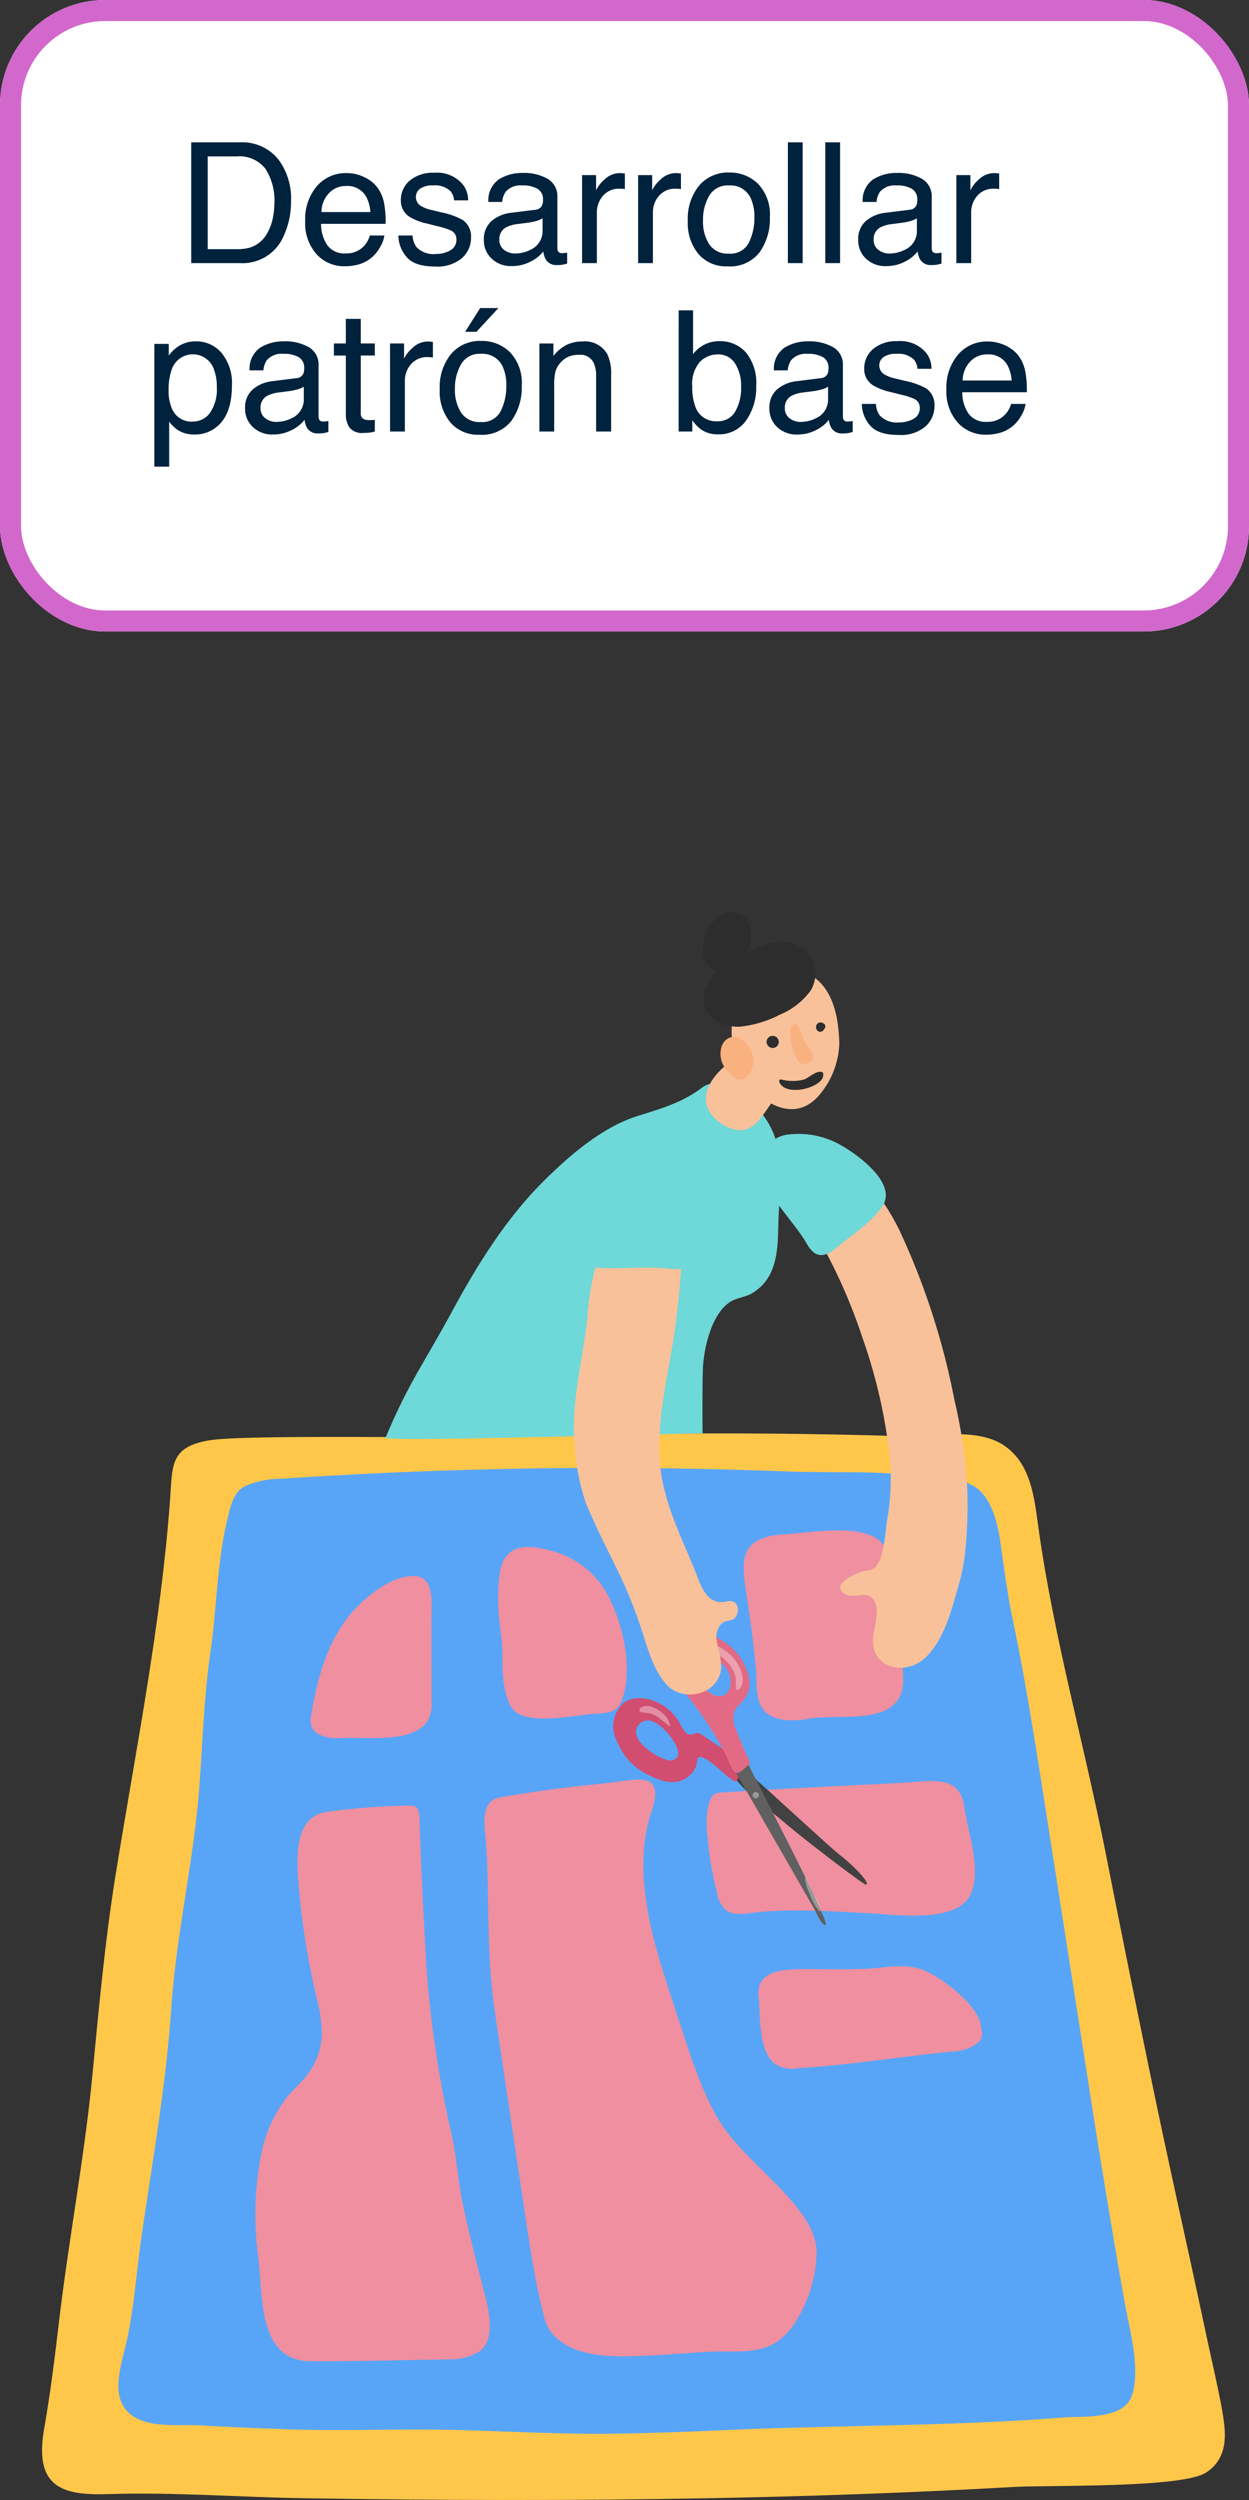 <svg xmlns="http://www.w3.org/2000/svg" width="178" height="356.283" viewBox="0 0 178 356.283">
  <rect x="0" y="0" width="178" height="356.283" fill="#333333" stroke="none"/>
  <g id="Grupo_36330" data-name="Grupo 36330" transform="translate(-627 -8980)">
    <g id="Grupo_33841" data-name="Grupo 33841" transform="translate(326.541 9085.709)">
      <g id="Grupo_33797" data-name="Grupo 33797" transform="translate(306.459 98.571)">
        <path id="Trazado_82585" data-name="Trazado 82585" d="M475,207.107c-.146-2.812-1.405-7.851-2.723-14.055-3.008-14.163-5.074-23.027-7.943-36.973q-3.214-15.624-6.3-31.271c-3.033-15.371-7.393-30.747-9.562-46.22-.6-4.24-.991-9.279-5-11.929-3.9-2.579-10.381-1.148-14.854-1.283q-9.067-.274-18.139-.354-17.688-.156-35.376.427c-9.66.318-39.6-.369-44.89.54-5.579.962-5.159,3.594-5.524,8.554-1.327,17.993-4.909,35.7-7.773,53.486-1.5,9.341-2.374,18.933-3.276,28.314-1.141,11.841-3.395,23.536-4.784,35.346-.6,5.1-1.226,10.171-2.093,15.088-1.455,8.257,2.353,9.6,9.027,9.379,9.352-.308,18.853.447,28.212.591,19.163.3,38.33.356,57.492-.005,14.473-.272,28.946-.779,43.4-1.606,5-.287,24,.2,27.457-2.057C474.567,211.639,475.124,209.473,475,207.107Z" transform="translate(-306.459 -64.99)" fill="#ffc74a"/>
      </g>
      <g id="Grupo_33798" data-name="Grupo 33798" transform="translate(317.334 103.495)">
        <path id="Trazado_82586" data-name="Trazado 82586" d="M451.382,160c.85,5.431,4.017,24.81,4.922,29.059.662,3.09,1.619,7.888.527,10.894-1.232,3.4-6.95,2.842-9.768,3.061-16.362,1.278-32.769,1.082-49.215,1.842q-7.244.334-14.489.46c-7.711.124-15.38-.35-23.084-.531-7.822-.184-15.645.177-23.463-.084-4.218-.142-8.434-.308-12.646-.568-3.459-.212-9.115.745-11.148-2.933-1.435-2.6.077-6.662.653-9.377,1.02-4.826,1.338-9.79,2.055-14.706,1.564-10.726,3.5-21.72,4.231-32.5.719-10.657,3.249-21.1,4.015-31.749.449-6.176.659-12.752,1.557-18.913.94-6.459.918-13.057,2.53-19.413.425-1.681.816-3.417,2.347-4.234a12.4,12.4,0,0,1,5.05-1.071q24.017-1.618,48.107-1.546,12.152.036,24.306.5c5.658.217,11.337-.095,16.981.473,3.052.307,6.6.007,9.37,1.56,2.6,1.458,3.488,5.289,3.882,8,.529,3.663.964,7.189,1.737,10.887,1.862,8.91,3.267,17.908,4.67,26.9Q447.946,138.01,451.382,160Z" transform="translate(-312.418 -67.688)" fill="#58a5f8"/>
      </g>
      <g id="Grupo_33799" data-name="Grupo 33799" transform="translate(406.44 112.399)">
        <path id="Trazado_82587" data-name="Trazado 82587" d="M361.553,75.883c-.606,1.61-.215,3.829.194,6.457.5,3.254.922,6.525,1.223,9.8.155,1.694-.057,3.663.639,5.256,1.073,2.453,4.5,2.447,6.731,2.031,4.63-.869,13.579,1.338,13.639-5.514.026-3.066-1.038-6.052-.978-9.111.062-3.115.135-7.875-2.029-10.4-2.577-3.011-10.332-1.469-14.02-1.274C364.917,73.244,362.36,73.726,361.553,75.883Z" transform="translate(-361.241 -72.567)" fill="#ef8f9f"/>
      </g>
      <g id="Grupo_33800" data-name="Grupo 33800" transform="translate(415.651 62.225)">
        <path id="Trazado_82588" data-name="Trazado 82588" d="M388.64,98.38a27.8,27.8,0,0,1-.894,4.559c-1.035,3.524-1.949,7.587-4.627,10.3-2.98,3.021-8.352,1.59-7.549-3.176.223-1.325.885-3.617.047-4.886-.989-1.493-2.71-.091-4.008-.814-2.509-1.4,1.814-3.234,2.895-3.382a2.335,2.335,0,0,0,1.225-.389c1.369-1.152,1.537-5.3,1.814-6.923a34.3,34.3,0,0,0,.423-8.213,75.363,75.363,0,0,0-3.977-17.718,77.24,77.24,0,0,0-7.684-16.491c-.369-.593,4.648-5.574,5.38-5.942,3.053-1.533,6.543,5.052,7.55,7.085a102.929,102.929,0,0,1,7.875,24.25,71.863,71.863,0,0,1,1.842,12.872A66.2,66.2,0,0,1,388.64,98.38Z" transform="translate(-366.287 -45.075)" fill="#f8c19a"/>
      </g>
      <g id="Grupo_33801" data-name="Grupo 33801" transform="translate(408.918 55.873)">
        <path id="Trazado_82589" data-name="Trazado 82589" d="M369.013,57.081c-1.969-3.263-5.114-6.023-6.216-9.759a4.331,4.331,0,0,1,3.729-5.629,12.171,12.171,0,0,1,7.618,1.619c2.374,1.356,7.9,5.419,5.751,8.609-1.61,2.389-4.594,4.238-6.766,6.087-.816.694-1.978,1.259-2.977.529a4.4,4.4,0,0,1-1.088-1.371C369.046,57.137,369.028,57.11,369.013,57.081Z" transform="translate(-362.598 -41.595)" fill="#6fd8d8"/>
      </g>
      <g id="Grupo_33802" data-name="Grupo 33802" transform="translate(355.403 48.711)">
        <path id="Trazado_82590" data-name="Trazado 82590" d="M378.456,87.53s-.046-6.955.047-9.206c.117-2.971,1.241-7.83,3.875-9.527.966-.622,2.179-.664,3.152-1.248,3.46-2.082,3.65-5.893,3.718-9.5.106-5.692,1.393-11.193-2.179-15.889-1.6-2.106-6.065-5.886-8.622-3.951-2.885,2.186-5.831,3.015-9.253,4.088-5.052,1.581-9.7,5.612-13.409,9.3-5.306,5.276-9.408,11.858-12.94,18.388-4.023,7.448-6.313,10.354-9.567,18.169C333.018,88.779,373.543,87.53,378.456,87.53Z" transform="translate(-333.276 -37.671)" fill="#6fd8d8"/>
      </g>
      <g id="Grupo_33803" data-name="Grupo 33803" transform="translate(336.864 151.615)">
        <path id="Trazado_82591" data-name="Trazado 82591" d="M354.852,171.974a8.125,8.125,0,0,1-4.074,1c-6.6.1-13.257.3-19.844.263-7.408-.04-6.773-9.149-7.386-14.6a44.951,44.951,0,0,1,.33-14.559,19.434,19.434,0,0,1,3.563-8.266c1.018-1.254,2.276-2.309,3.229-3.614a10.023,10.023,0,0,0,1.909-5.647,21.209,21.209,0,0,0-.683-4.889,107.952,107.952,0,0,1-2.747-17.829c-.141-3.4-.135-8.313,4.189-8.9a97.047,97.047,0,0,1,11.932-.88c1.349-.016,1.221,1.431,1.263,2.776.2,6.643.568,13.358.943,19.954a153.573,153.573,0,0,0,3.585,24.049c.745,3.387.92,6.76,1.626,10.074.825,3.884,1.816,7.846,2.818,11.66C356.161,165.061,357.694,170.187,354.852,171.974Z" transform="translate(-323.118 -94.054)" fill="#ef8f9f"/>
      </g>
      <g id="Grupo_33804" data-name="Grupo 33804" transform="translate(369.498 147.911)">
        <path id="Trazado_82592" data-name="Trazado 82592" d="M385.909,168.33a19.2,19.2,0,0,0,2.44-9.052c-.124-3.2-2.4-5.922-4.442-8.182-3.4-3.751-7.55-6.932-10.014-11.44-2.435-4.457-3.873-9.368-5.453-14.168-2.922-8.864-6.747-19.6-3.632-28.907,2.035-6.07-2.249-4.475-6.5-4.043-5.09.515-10.171,1.132-15.208,2.05-2.285.418-2.2,3.1-2.006,5.074.438,4.515.358,8.671.487,13.206.075,2.6.15,5.191.38,7.777s.613,5.15,1,7.716q1.9,12.724,3.8,25.449c.717,4.795,1.436,9.6,2.624,14.3a6.759,6.759,0,0,0,1.17,2.739c2.458,2.948,6.682,3.384,10.264,3.362,3.982-.026,7.974-.387,11.947-.635,3.3-.208,7.1.484,10-1.486A10.885,10.885,0,0,0,385.909,168.33Z" transform="translate(-340.999 -92.025)" fill="#ef8f9f"/>
      </g>
      <g id="Grupo_33805" data-name="Grupo 33805" transform="translate(401.164 148.114)">
        <path id="Trazado_82593" data-name="Trazado 82593" d="M395.031,109.533c-2.995,2.677-10.341,1.593-13.688,1.435-5.579-.266-11.193-.717-16.758-.018-1.2.151-2.551.319-3.506-.429a4.175,4.175,0,0,1-1.232-2.385,48.148,48.148,0,0,1-1.387-8.227,12.607,12.607,0,0,1,.17-4.411c.584-1.878,1.009-1.654,2.683-1.77,4.986-.345,9.987-.571,14.978-.838,3.491-.186,6.985-.33,10.472-.54,3.776-.228,7.66-1.064,8.288,3.4.507,3.59,2.559,9.111.885,12.6A3.777,3.777,0,0,1,395.031,109.533Z" transform="translate(-358.35 -92.136)" fill="#ef8f9f"/>
      </g>
      <g id="Grupo_33806" data-name="Grupo 33806" transform="translate(408.534 174.511)">
        <path id="Trazado_82594" data-name="Trazado 82594" d="M393.845,117.358a1.8,1.8,0,0,0,.3-1.865c0-3.24-6.169-7.822-8.936-8.58-2.513-.688-5.108-.044-7.629.058-3.064.124-6.183.009-9.259.044-2.789.035-6.3.363-5.9,3.906.308,2.723-.12,7.753,2.4,9.646a4.52,4.52,0,0,0,3.265.548c7.452-.442,14.761-1.672,22.184-2.385A5.822,5.822,0,0,0,393.845,117.358Z" transform="translate(-362.388 -106.599)" fill="#ef8f9f"/>
      </g>
      <g id="Grupo_33807" data-name="Grupo 33807" transform="translate(344.717 118.891)">
        <path id="Trazado_82595" data-name="Trazado 82595" d="M342.556,76.164a4.134,4.134,0,0,0-1.192.005c-2.725.367-5.357,2.418-7.253,4.3-4.128,4.108-5.771,10.244-6.647,15.747-.42,2.614,2.289,3.126,4.313,3.008,3.968-.235,12.911,1.261,12.894-4.734q-.011-5.943-.029-11.887C344.637,80.108,345.168,76.579,342.556,76.164Z" transform="translate(-327.421 -76.124)" fill="#ef8f9f"/>
      </g>
      <g id="Grupo_33808" data-name="Grupo 33808" transform="translate(371.442 114.755)">
        <path id="Trazado_82596" data-name="Trazado 82596" d="M358.146,81.622a12.742,12.742,0,0,0-8.383-7.187c-3.663-1.035-6.91-1.091-7.494,3.4a26.685,26.685,0,0,0-.131,5.316c.17,2.29.577,4.17.544,6.47-.033,2.23.113,4.908,1.175,6.915,1.633,3.094,9.178,1.221,11.989,1.1,2.833-.126,3.685-.511,4.285-3.438C360.957,90.165,359.858,85.3,358.146,81.622Z" transform="translate(-342.064 -73.858)" fill="#ef8f9f"/>
      </g>
      <g id="Grupo_33809" data-name="Grupo 33809" transform="translate(401.059 44.174)">
        <path id="Trazado_82597" data-name="Trazado 82597" d="M361.933,36.568c-1.831,1.183-3.964,3.49-3.6,5.9.318,2.088,3.055,4.059,5.167,3.889,2.071-.166,3.25-2.842,4.442-4.221,1.376-1.6,2.593-4.252.7-5.959a4.239,4.239,0,0,0-3.59-.907A9.008,9.008,0,0,0,361.933,36.568Z" transform="translate(-358.292 -35.185)" fill="#f8c19a"/>
      </g>
      <g id="Grupo_33810" data-name="Grupo 33810" transform="translate(404.729 32.436)">
        <path id="Trazado_82598" data-name="Trazado 82598" d="M372.35,30.12a6.125,6.125,0,0,0-2.458-1.183,7.823,7.823,0,0,0-7.623,2.632c-2.613,3.19-2.4,8.071-.661,11.66,1.907,3.942,7.136,7.769,10.945,3.716a12,12,0,0,0,3.09-7.538,19.573,19.573,0,0,0-.119-2.042C375.278,34.766,374.475,31.821,372.35,30.12Z" transform="translate(-360.303 -28.753)" fill="#f8c19a"/>
      </g>
      <g id="Grupo_33811" data-name="Grupo 33811" transform="translate(400.581 24.291)">
        <path id="Trazado_82599" data-name="Trazado 82599" d="M362.468,32.69a4.257,4.257,0,0,0,1.821-2.259c.739-1.641,1.183-4.139-.394-5.515a3.051,3.051,0,0,0-4.223.564,6.328,6.328,0,0,0-1.59,4.8A3.2,3.2,0,0,0,362.468,32.69Z" transform="translate(-358.03 -24.291)" fill="#2d2d2d"/>
      </g>
      <g id="Grupo_33813" data-name="Grupo 33813" transform="translate(400.742 28.495)">
        <g id="Grupo_33812" data-name="Grupo 33812">
          <path id="Trazado_82600" data-name="Trazado 82600" d="M369.823,28.84c-1.838-2.117-5.364-.734-7.388.31-2.152,1.111-4.229,3-4.315,5.567-.093,2.792,2.787,4.1,5.152,3.99a15.929,15.929,0,0,0,5.678-1.7,10.334,10.334,0,0,0,4.413-3.44,4.58,4.58,0,0,0-1.7-6.39c-3.86-2.124-10.226,1.889-10.487,6.063a2.973,2.973,0,0,0,2.949,2.951,6.113,6.113,0,0,0,3.128-.995,3.443,3.443,0,0,0,1-.706c-.639.5.215-.133.292-.186a14.915,14.915,0,0,1,1.309-.816c-.42.155-.453.17-.095.044.626-.142.3-.164-.964-.068-1.734-.237-2.008-2.6-1.117-3.714a4.079,4.079,0,0,1-.356.356c-.637.606.579-.385-.21.144a13.181,13.181,0,0,1-1.329.754c-.345.179-.7.338-1.057.5.794-.352-.274.1-.458.168a13.929,13.929,0,0,1-1.524.434c-.443.089-.484.1-.128.027h-.276q1.752.044,2.185,2.407-.52,1.536-.1.708-.266.257.188-.23a19.681,19.681,0,0,1,1.643-1.692c1.086-.971,2.612-1.464,3.559-2.57a1.4,1.4,0,0,0,0-1.918Z" transform="translate(-358.119 -26.594)" fill="#2d2d2d"/>
        </g>
      </g>
      <g id="Grupo_33815" data-name="Grupo 33815" transform="translate(416.754 40)">
        <g id="Grupo_33814" data-name="Grupo 33814">
          <path id="Trazado_82601" data-name="Trazado 82601" d="M367.876,33.009l-.033-.026a.619.619,0,0,0-.85.223.7.7,0,0,0,.1.861.569.569,0,0,0,.683.088.761.761,0,0,0,.254-.263c-.091.109-.077.091.042-.057a1.049,1.049,0,0,0,.089-.254l-.456.347.051,0a.475.475,0,0,0,.451-.345.468.468,0,0,0-.327-.573Z" transform="translate(-366.892 -32.898)" fill="#2d2d2d"/>
        </g>
      </g>
      <g id="Grupo_33817" data-name="Grupo 33817" transform="translate(409.709 41.911)">
        <g id="Grupo_33816" data-name="Grupo 33816">
          <path id="Trazado_82602" data-name="Trazado 82602" d="M363.9,35.677a.866.866,0,1,0-.865-.867.873.873,0,0,0,.865.867Z" transform="translate(-363.032 -33.945)" fill="#2d2d2d"/>
        </g>
      </g>
      <g id="Grupo_33819" data-name="Grupo 33819" transform="translate(411.497 47.029)">
        <g id="Grupo_33818" data-name="Grupo 33818">
          <path id="Trazado_82603" data-name="Trazado 82603" d="M364.038,38.231c.544,1.181,2.128,1.2,3.223,1.033.991-.155,3.192-.913,3.035-2.207a.312.312,0,0,0-.3-.3c-.863-.078-1.674.818-2.466,1.106a6.414,6.414,0,0,1-3.267-.022c-.217-.026-.3.237-.224.392Z" transform="translate(-364.012 -36.749)" fill="#2d2d2d"/>
        </g>
      </g>
      <g id="Grupo_33821" data-name="Grupo 33821" transform="translate(413.086 40.229)">
        <g id="Grupo_33820" data-name="Grupo 33820">
          <path id="Trazado_82604" data-name="Trazado 82604" d="M364.9,33.617a8,8,0,0,0,1.046,4.565c.739,1.3,2.794.1,2-1.168a11.679,11.679,0,0,1-1.865-3.557c-.135-.7-1.142-.485-1.179.161Z" transform="translate(-364.882 -33.024)" fill="#f9b180"/>
        </g>
      </g>
      <g id="Grupo_33823" data-name="Grupo 33823" transform="translate(403.145 42.059)">
        <g id="Grupo_33822" data-name="Grupo 33822">
          <path id="Trazado_82605" data-name="Trazado 82605" d="M361.762,34.895c-.151-.137,0,.106-.024.013a.646.646,0,0,0-.155-.261c.17.2-.15-.146-.172-.159a.729.729,0,0,0-.365-.088,1.074,1.074,0,0,0-.832.389,3.009,3.009,0,0,0-.336,2.369c.248,1.493,1.648,4.028,3.4,2.438a3.127,3.127,0,0,0,.642-3.3c-.442-1.135-1.6-2.59-3-2.21-1.55.423-1.754,2.431-1.225,3.694.595,1.427,2.444,2.94,3.78,1.393a.932.932,0,0,0-.653-1.573c-.571,0-.852-.268-1.035-.892a1.048,1.048,0,0,1,.011-.551c-.1.2-.431.208-.611.179.084.013.068.027.044.007a1.607,1.607,0,0,1,.626,1.272c.011-.221-.062.166-.066.179-.024.073-.046.144-.073.215.047-.11.047-.111-.006,0-.133.274.051-.02-.04.073a.583.583,0,0,1,.451-.173c-.13.013.257.069.3.091-.246-.108.111.117-.027-.005a2.058,2.058,0,0,1-.193-.2c.179.212-.036-.071-.066-.119a3.955,3.955,0,0,1-.487-1.1,2.59,2.59,0,0,1-.2-1.029c0-.148-.031.133.015-.078.018-.082-.073.1-.141.148a1.267,1.267,0,0,0,.309-.265c-.015.033-.029.141-.2.117.3.04.608-.31.329-.568Z" transform="translate(-359.435 -34.026)" fill="#f9b180"/>
        </g>
      </g>
      <g id="Grupo_33838" data-name="Grupo 33838" transform="translate(387.848 126.831)">
        <g id="Grupo_33824" data-name="Grupo 33824" transform="translate(17.225 19.136)">
          <path id="Trazado_82606" data-name="Trazado 82606" d="M360.883,93.061c-.387-.462-.741-2.15.261-2.1.537.027,1.506,1.122,1.918,1.466.613.509,1.214,1.035,1.805,1.57,2.363,2.128,9.437,8.665,10.72,9.662,2.181,1.7,4.4,4.094,3.7,4.212-.31.053-8.875-6.494-11.441-8.711C365.513,97.138,362.9,95.445,360.883,93.061Z" transform="translate(-360.492 -90.959)" fill="#424242"/>
        </g>
        <g id="Grupo_33826" data-name="Grupo 33826" transform="translate(0 9.469)">
          <g id="Grupo_33825" data-name="Grupo 33825">
            <path id="Trazado_82607" data-name="Trazado 82607" d="M362.249,96.391c1.062-1.137.517-2.3,1.177-2.342.779-.047,2.362,1.442,2.9,1.883.863.7,2.108,1.936,2.34,1.5.485-.905,1.462-2.035.416-2.84-.8-.613-3.07-2.157-5.619-3.86-.522-.35-1.148.321-1.712.084-.63-.266-1.069-1.413-1.418-1.951a7.042,7.042,0,0,0-3.877-2.946c-1.608-.464-3.557-.411-4.543,1.133a4.459,4.459,0,0,0-.237,4.915,8.6,8.6,0,0,0,4.108,4.49C357.721,97.469,360.245,98.528,362.249,96.391Zm-7.134-4.207c-.785-.889-1.146-1.909-.363-2.823a1.761,1.761,0,0,1,1.887-.391,4.768,4.768,0,0,1,1.674,1.148c.725.675,2.681,3.052,1.737,4.1a1.42,1.42,0,0,1-1.414.224A8.477,8.477,0,0,1,355.115,92.184Z" transform="translate(-351.054 -85.663)" fill="#d14e70"/>
          </g>
        </g>
        <g id="Grupo_33827" data-name="Grupo 33827" transform="translate(17.309 18.328)">
          <path id="Trazado_82608" data-name="Trazado 82608" d="M361.9,90.523c.3.042.537.332.741.834.3.73.715,1.429,1.071,2.132q1.084,2.155,2.172,4.309c1.405,2.787,2.851,5.557,4.22,8.363.679,1.4,1.4,2.772,2.037,4.189q.5,1.09.933,2.2a3.92,3.92,0,0,1,.478,1.442c-.646.12-1.4-1.838-1.685-2.323q-.914-1.593-1.832-3.192-1.8-3.129-3.6-6.26l-.936-1.63q-2.379-4.137-4.756-8.273a.834.834,0,0,1,.175-1.248C361.3,90.654,361.628,90.482,361.9,90.523Z" transform="translate(-360.538 -90.517)" fill="#606060"/>
        </g>
        <g id="Grupo_33829" data-name="Grupo 33829" transform="translate(5.983)">
          <g id="Grupo_33828" data-name="Grupo 33828">
            <path id="Trazado_82609" data-name="Trazado 82609" d="M360.154,86.334a2.283,2.283,0,0,1-.055-.881,1.745,1.745,0,0,1,1.883-1.409,3.2,3.2,0,0,1,1.3.593,3.365,3.365,0,0,1,1.668,3.911,1.606,1.606,0,0,1-.719.942C362.477,90.384,360.488,87.746,360.154,86.334Zm7.286,13.3a.75.75,0,0,0,.372-.476.74.74,0,0,0-.1-.383q-1.018-2.127-1.845-4.336a3.644,3.644,0,0,1-.287-2.495c.277-.756,1-1.243,1.486-1.887a3.761,3.761,0,0,0,.635-3.026,8.178,8.178,0,0,0-4.065-5.422,5.244,5.244,0,0,0-2.843-1.13,2.726,2.726,0,0,0-2.436,1.091,5.335,5.335,0,0,1-.58.741.769.769,0,0,1-.863.162,2.965,2.965,0,0,0-.891-.458c-.25-.029-.482.124-.85.606-.5.663-1.164,1.566-.653,2.413a9.972,9.972,0,0,0,1.829,1.752,26.247,26.247,0,0,1,1.995,2.134,52.369,52.369,0,0,1,6.192,9.363c.263.5.73,2.081,1.237,2.278C366.383,100.792,367.018,99.936,367.44,99.631Z" transform="translate(-354.332 -80.475)" fill="#e26a84"/>
          </g>
        </g>
        <g id="Grupo_33831" data-name="Grupo 33831" transform="translate(11.166 1.698)" opacity="0.36">
          <g id="Grupo_33830" data-name="Grupo 33830">
            <path id="Trazado_82610" data-name="Trazado 82610" d="M363.75,88c1.055-.535.723-2.154.363-3.015a6.365,6.365,0,0,0-2.267-2.657,4.415,4.415,0,0,0-2.993-.9c-.865.113-2.1,1.091-1.539,2.075a.19.19,0,0,0,.252.088,4.916,4.916,0,0,0,.765-.8,1.085,1.085,0,0,1,.783-.347,3.68,3.68,0,0,1,2.208.779,5.442,5.442,0,0,1,1.812,2.073,3.662,3.662,0,0,1,.343,1.257,9.59,9.59,0,0,0,.051,1.334.156.156,0,0,0,.221.109Z" transform="translate(-357.172 -81.405)" fill="#fff"/>
          </g>
        </g>
        <g id="Grupo_33833" data-name="Grupo 33833" transform="translate(3.727 10.583)" opacity="0.36">
          <g id="Grupo_33832" data-name="Grupo 33832">
            <path id="Trazado_82611" data-name="Trazado 82611" d="M357.476,89.014a4.457,4.457,0,0,0-.5-1.13,4.14,4.14,0,0,0-1.155-1.017c-.741-.491-1.98-.964-2.672-.166a.3.3,0,0,0,.146.449,8.185,8.185,0,0,0,1.051.131,3.032,3.032,0,0,1,1.071.391,6.241,6.241,0,0,1,.965.7,7.966,7.966,0,0,1,.925.748c.08.091.2-.007.166-.109Z" transform="translate(-353.096 -86.274)" fill="#fff"/>
          </g>
        </g>
        <g id="Grupo_33835" data-name="Grupo 33835" transform="translate(19.861 22.854)" opacity="0.36">
          <g id="Grupo_33834" data-name="Grupo 33834">
            <path id="Trazado_82612" data-name="Trazado 82612" d="M361.963,93.293a.457.457,0,0,0,.863.3.457.457,0,0,0-.863-.3Z" transform="translate(-361.936 -92.997)" fill="#fff"/>
          </g>
        </g>
        <g id="Grupo_33837" data-name="Grupo 33837" transform="translate(27.327 35.037)" opacity="0.36">
          <g id="Grupo_33836" data-name="Grupo 33836">
            <path id="Trazado_82613" data-name="Trazado 82613" d="M366.027,99.715a6.449,6.449,0,0,0,.7,2.322,7.028,7.028,0,0,0,1.325,2.395.114.114,0,0,0,.2-.093,6.366,6.366,0,0,0-.936-2.245c-.434-.783-.721-1.633-1.192-2.4-.022-.036-.093-.035-.091.018Z" transform="translate(-366.027 -99.672)" fill="#fff"/>
          </g>
        </g>
      </g>
      <g id="Grupo_33839" data-name="Grupo 33839" transform="translate(382.236 71.208)">
        <path id="Trazado_82614" data-name="Trazado 82614" d="M368.349,106.9c.19,1.615.993,3.234.438,4.857-1.051,3.083-5.448,3.747-7.547,1.435-1.688-1.862-2.453-4.254-3.2-6.6a68.826,68.826,0,0,0-3.015-8c-1.778-3.842-3.82-7.561-5.4-11.5a31.363,31.363,0,0,1-1.511-8.019c-.639-5.882,1.19-12.352,1.8-18.2a35.814,35.814,0,0,1,1.971-9.788c-.219-.124-.487.361-.4.126.991-1.2,2.776-1.289,4.329-1.186a39.594,39.594,0,0,1,6.607,1,1.355,1.355,0,0,1,.88.473,1.372,1.372,0,0,1,.115.854c-.345,4.221-.69,8.45-1.411,12.624-.942,5.466-2.175,11-1.75,16.583.443,5.806,3.349,11.071,5.408,16.439.761,1.98,1.774,3.866,4.134,3.313,1.239-.288,1.781.69,1.478,1.7-.427,1.436-1.5.684-2.31,1.531A2.707,2.707,0,0,0,368.349,106.9Z" transform="translate(-347.979 -49.998)" fill="#f8c19a"/>
      </g>
      <g id="Grupo_33840" data-name="Grupo 33840" transform="translate(384.06 58.768)">
        <path id="Trazado_82615" data-name="Trazado 82615" d="M362.243,43.728c3.575,2.2,2.613,10.469,2.071,13.995-.339,2.208-2.608,1.9-4.192,1.748-2.789-.259-5.676.029-8.481-.042-1.65-.042-3.033-.327-2.573-2.36a29.873,29.873,0,0,1,4.61-10.062,9.007,9.007,0,0,1,5.152-3.67A4.473,4.473,0,0,1,362.243,43.728Z" transform="translate(-348.978 -43.181)" fill="#6fd8d8"/>
      </g>
    </g>
    <g id="Grupo_36327" data-name="Grupo 36327">
      <g id="Rectángulo_31607" data-name="Rectángulo 31607" transform="translate(627 8980)" fill="#fff" stroke="#d268cc" stroke-width="3">
        <rect width="178" height="90" rx="15" stroke="none"/>
        <rect x="1.5" y="1.5" width="175" height="87" rx="13.5" fill="none"/>
      </g>
      <path id="Trazado_85180" data-name="Trazado 85180" d="M43.756,16.008a6.445,6.445,0,0,0,1.945-.246A4.279,4.279,0,0,0,47.928,14a7.2,7.2,0,0,0,1-2.672,10.191,10.191,0,0,0,.176-1.8,8.4,8.4,0,0,0-1.271-4.969,4.7,4.7,0,0,0-4.1-1.77H39.6V16.008ZM37.252.785h6.973A6.572,6.572,0,0,1,49.732,3.3a9.289,9.289,0,0,1,1.746,5.824,11.6,11.6,0,0,1-1.031,4.957A6.363,6.363,0,0,1,44.2,18H37.252ZM59.424,5.168a5.725,5.725,0,0,1,2.59.627,4.776,4.776,0,0,1,1.91,1.623,5.6,5.6,0,0,1,.844,2.215,14.491,14.491,0,0,1,.188,2.766h-9.2a5.368,5.368,0,0,0,.9,3.064,3.021,3.021,0,0,0,2.613,1.154,3.378,3.378,0,0,0,2.637-1.09,3.674,3.674,0,0,0,.8-1.465h2.074a4.369,4.369,0,0,1-.545,1.541A5.481,5.481,0,0,1,63.2,16.992a4.916,4.916,0,0,1-2.379,1.266,7.227,7.227,0,0,1-1.723.188,5.286,5.286,0,0,1-3.973-1.705,6.634,6.634,0,0,1-1.629-4.775,7.214,7.214,0,0,1,1.641-4.91A5.412,5.412,0,0,1,59.424,5.168Zm3.363,5.555a5.465,5.465,0,0,0-.6-2.191,3.063,3.063,0,0,0-2.895-1.523,3.209,3.209,0,0,0-2.437,1.049,3.962,3.962,0,0,0-1.043,2.666Zm6.012,3.34a3.068,3.068,0,0,0,.527,1.617,3.314,3.314,0,0,0,2.766,1.02,4.079,4.079,0,0,0,2.063-.51,1.693,1.693,0,0,0,.891-1.576,1.348,1.348,0,0,0-.715-1.23,8.5,8.5,0,0,0-1.8-.6l-1.676-.422a8.175,8.175,0,0,1-2.367-.891,2.662,2.662,0,0,1-1.359-2.367,3.617,3.617,0,0,1,1.283-2.883,5.119,5.119,0,0,1,3.451-1.1,4.791,4.791,0,0,1,4.09,1.664,3.611,3.611,0,0,1,.762,2.273H74.717a2.44,2.44,0,0,0-.5-1.3,3.214,3.214,0,0,0-2.52-.832,3.012,3.012,0,0,0-1.811.457,1.432,1.432,0,0,0-.615,1.207A1.486,1.486,0,0,0,70.076,9.9a4.859,4.859,0,0,0,1.383.516l1.395.34A10.782,10.782,0,0,1,75.9,11.824a2.824,2.824,0,0,1,1.23,2.543,3.875,3.875,0,0,1-1.271,2.895,5.413,5.413,0,0,1-3.873,1.219q-2.8,0-3.967-1.271a4.809,4.809,0,0,1-1.248-3.146Zm12.363.6A1.737,1.737,0,0,0,81.83,16.1a2.477,2.477,0,0,0,1.582.527,4.81,4.81,0,0,0,2.156-.516,2.9,2.9,0,0,0,1.758-2.8v-1.7a3.609,3.609,0,0,1-1,.41,8.488,8.488,0,0,1-1.2.234l-1.277.164a4.885,4.885,0,0,0-1.723.48A1.872,1.872,0,0,0,81.162,14.66Zm5.109-4.266a1.146,1.146,0,0,0,.973-.609,1.854,1.854,0,0,0,.141-.809,1.713,1.713,0,0,0-.768-1.564,4.118,4.118,0,0,0-2.2-.486,2.792,2.792,0,0,0-2.344.891,2.93,2.93,0,0,0-.5,1.465H79.6a3.624,3.624,0,0,1,1.506-3.229,6.183,6.183,0,0,1,3.357-.908,6.831,6.831,0,0,1,3.6.844,2.862,2.862,0,0,1,1.371,2.625v7.23a.926.926,0,0,0,.135.527.65.65,0,0,0,.568.2q.141,0,.316-.018t.375-.053v1.559a5.875,5.875,0,0,1-.75.176,5.481,5.481,0,0,1-.7.035,1.735,1.735,0,0,1-1.582-.773,2.985,2.985,0,0,1-.363-1.16A5.367,5.367,0,0,1,85.58,17.8a5.727,5.727,0,0,1-2.66.621,3.956,3.956,0,0,1-2.854-1.061,3.523,3.523,0,0,1-1.107-2.654A3.419,3.419,0,0,1,80.049,12a5.185,5.185,0,0,1,2.859-1.184Zm6.68-4.945h2V7.617a4.79,4.79,0,0,1,1.207-1.541,3.13,3.13,0,0,1,2.215-.908q.059,0,.2.012t.48.047V7.453a3.151,3.151,0,0,0-.346-.047q-.158-.012-.346-.012A3.01,3.01,0,0,0,95.916,8.42a3.579,3.579,0,0,0-.855,2.361V18H92.951Zm7.992,0h2V7.617a4.79,4.79,0,0,1,1.207-1.541,3.13,3.13,0,0,1,2.215-.908q.059,0,.2.012t.48.047V7.453a3.151,3.151,0,0,0-.346-.047q-.158-.012-.346-.012a3.01,3.01,0,0,0-2.449,1.025,3.579,3.579,0,0,0-.855,2.361V18h-2.109Zm12.914,11.191a2.909,2.909,0,0,0,2.877-1.588,7.911,7.911,0,0,0,.779-3.533,6.291,6.291,0,0,0-.562-2.859,3.164,3.164,0,0,0-3.07-1.734A3.028,3.028,0,0,0,111.068,8.4a6.844,6.844,0,0,0-.879,3.563,5.953,5.953,0,0,0,.879,3.34A3.1,3.1,0,0,0,113.857,16.641Zm.082-11.555a5.683,5.683,0,0,1,4.1,1.617,6.315,6.315,0,0,1,1.676,4.758,8.163,8.163,0,0,1-1.477,5.016,5.341,5.341,0,0,1-4.582,1.98,5.173,5.173,0,0,1-4.113-1.752A6.92,6.92,0,0,1,108.021,12a7.487,7.487,0,0,1,1.605-5.039A5.388,5.388,0,0,1,113.939,5.086Zm8.344-4.3h2.109V18h-2.109Zm5.332,0h2.109V18h-2.109Zm6.891,13.875a1.737,1.737,0,0,0,.668,1.441,2.477,2.477,0,0,0,1.582.527,4.81,4.81,0,0,0,2.156-.516,2.9,2.9,0,0,0,1.758-2.8v-1.7a3.609,3.609,0,0,1-1,.41,8.488,8.488,0,0,1-1.2.234l-1.277.164a4.885,4.885,0,0,0-1.723.48A1.872,1.872,0,0,0,134.506,14.66Zm5.109-4.266a1.146,1.146,0,0,0,.973-.609,1.854,1.854,0,0,0,.141-.809,1.713,1.713,0,0,0-.768-1.564,4.118,4.118,0,0,0-2.2-.486,2.792,2.792,0,0,0-2.344.891,2.93,2.93,0,0,0-.5,1.465h-1.969a3.624,3.624,0,0,1,1.506-3.229,6.183,6.183,0,0,1,3.357-.908,6.831,6.831,0,0,1,3.6.844,2.862,2.862,0,0,1,1.371,2.625v7.23a.926.926,0,0,0,.135.527.65.65,0,0,0,.568.2q.141,0,.316-.018t.375-.053v1.559a5.875,5.875,0,0,1-.75.176,5.481,5.481,0,0,1-.7.035,1.735,1.735,0,0,1-1.582-.773,2.985,2.985,0,0,1-.363-1.16,5.367,5.367,0,0,1-1.852,1.465,5.727,5.727,0,0,1-2.66.621,3.956,3.956,0,0,1-2.854-1.061,3.523,3.523,0,0,1-1.107-2.654A3.419,3.419,0,0,1,133.393,12a5.185,5.185,0,0,1,2.859-1.184Zm6.68-4.945h2V7.617a4.79,4.79,0,0,1,1.207-1.541,3.13,3.13,0,0,1,2.215-.908q.059,0,.2.012t.48.047V7.453a3.151,3.151,0,0,0-.346-.047q-.158-.012-.346-.012A3.01,3.01,0,0,0,149.26,8.42a3.579,3.579,0,0,0-.855,2.361V18h-2.109ZM37.463,40.582a3.009,3.009,0,0,0,2.455-1.236,5.883,5.883,0,0,0,.979-3.7,6.9,6.9,0,0,0-.434-2.578,3.177,3.177,0,0,0-6,.117,8.685,8.685,0,0,0-.434,2.977,6.31,6.31,0,0,0,.434,2.473A2.991,2.991,0,0,0,37.463,40.582ZM32,29.508h2.051v1.664a5.12,5.12,0,0,1,1.383-1.324,4.451,4.451,0,0,1,2.508-.7,4.716,4.716,0,0,1,3.621,1.635,6.7,6.7,0,0,1,1.488,4.67q0,4.1-2.145,5.859a4.845,4.845,0,0,1-3.164,1.113,4.3,4.3,0,0,1-2.379-.621,5.481,5.481,0,0,1-1.254-1.207V47H32ZM47.131,38.66A1.737,1.737,0,0,0,47.8,40.1a2.477,2.477,0,0,0,1.582.527,4.81,4.81,0,0,0,2.156-.516,2.9,2.9,0,0,0,1.758-2.8v-1.7a3.609,3.609,0,0,1-1,.41,8.488,8.488,0,0,1-1.2.234l-1.277.164a4.885,4.885,0,0,0-1.723.48A1.872,1.872,0,0,0,47.131,38.66Zm5.109-4.266a1.146,1.146,0,0,0,.973-.609,1.854,1.854,0,0,0,.141-.809,1.713,1.713,0,0,0-.768-1.564,4.118,4.118,0,0,0-2.2-.486,2.792,2.792,0,0,0-2.344.891,2.93,2.93,0,0,0-.5,1.465H45.572a3.624,3.624,0,0,1,1.506-3.229,6.183,6.183,0,0,1,3.357-.908,6.831,6.831,0,0,1,3.6.844A2.862,2.862,0,0,1,55.4,32.613v7.23a.926.926,0,0,0,.135.527.65.65,0,0,0,.568.2q.141,0,.316-.018T56.8,40.5v1.559a5.875,5.875,0,0,1-.75.176,5.481,5.481,0,0,1-.7.035,1.735,1.735,0,0,1-1.582-.773,2.985,2.985,0,0,1-.363-1.16A5.367,5.367,0,0,1,51.549,41.8a5.727,5.727,0,0,1-2.66.621,3.956,3.956,0,0,1-2.854-1.061,3.523,3.523,0,0,1-1.107-2.654A3.419,3.419,0,0,1,46.018,36a5.185,5.185,0,0,1,2.859-1.184Zm7.043-8.449h2.133v3.5h2v1.723h-2v8.191a.886.886,0,0,0,.445.879,1.893,1.893,0,0,0,.82.129q.152,0,.328-.006t.41-.029V42a4.709,4.709,0,0,1-.756.152,7.186,7.186,0,0,1-.85.047,2.29,2.29,0,0,1-2-.756,3.359,3.359,0,0,1-.527-1.963V31.172h-1.7V29.449h1.7Zm6.3,3.5h2v2.168A4.79,4.79,0,0,1,68.8,30.076a3.13,3.13,0,0,1,2.215-.908q.059,0,.2.012t.48.047v2.227a3.151,3.151,0,0,0-.346-.047q-.158-.012-.346-.012a3.01,3.01,0,0,0-2.449,1.025,3.579,3.579,0,0,0-.855,2.361V42H65.588ZM78.5,40.641a2.909,2.909,0,0,0,2.877-1.588,7.911,7.911,0,0,0,.779-3.533A6.291,6.291,0,0,0,81.6,32.66a3.164,3.164,0,0,0-3.07-1.734A3.028,3.028,0,0,0,75.713,32.4a6.844,6.844,0,0,0-.879,3.563,5.953,5.953,0,0,0,.879,3.34A3.1,3.1,0,0,0,78.5,40.641Zm.082-11.555a5.683,5.683,0,0,1,4.1,1.617,6.315,6.315,0,0,1,1.676,4.758,8.163,8.163,0,0,1-1.477,5.016,5.341,5.341,0,0,1-4.582,1.98,5.173,5.173,0,0,1-4.113-1.752A6.92,6.92,0,0,1,72.666,36a7.487,7.487,0,0,1,1.605-5.039A5.388,5.388,0,0,1,78.584,29.086ZM81.033,24.4,77.9,27.785H76.287L78.432,24.4Zm5.836,5.051h2V31.23a5.621,5.621,0,0,1,1.887-1.582,5.031,5.031,0,0,1,2.215-.48,3.652,3.652,0,0,1,3.609,1.863,6.616,6.616,0,0,1,.516,2.918V42H94.955V34.09a4.283,4.283,0,0,0-.34-1.852,2.06,2.06,0,0,0-2.039-1.172,4.152,4.152,0,0,0-1.23.152,3.169,3.169,0,0,0-1.523,1.031,3.1,3.1,0,0,0-.686,1.283,8.637,8.637,0,0,0-.158,1.893V42H86.869Zm19.852-4.723h2.051v6.246a4.6,4.6,0,0,1,3.738-1.852,4.89,4.89,0,0,1,3.8,1.611,6.864,6.864,0,0,1,1.459,4.752,8.15,8.15,0,0,1-1.441,4.945,4.676,4.676,0,0,1-4,1.969,4.1,4.1,0,0,1-2.414-.691,5.83,5.83,0,0,1-1.254-1.312V42h-1.945Zm5.484,15.809a2.818,2.818,0,0,0,2.561-1.359,6.693,6.693,0,0,0,.85-3.586,5.886,5.886,0,0,0-.85-3.281,2.8,2.8,0,0,0-2.5-1.3,3.49,3.49,0,0,0-2.525,1.066,4.789,4.789,0,0,0-1.084,3.516,7.77,7.77,0,0,0,.445,2.871A3.077,3.077,0,0,0,112.205,40.535Zm9.645-1.875a1.737,1.737,0,0,0,.668,1.441,2.477,2.477,0,0,0,1.582.527,4.81,4.81,0,0,0,2.156-.516,2.9,2.9,0,0,0,1.758-2.8v-1.7a3.609,3.609,0,0,1-1,.41,8.488,8.488,0,0,1-1.2.234l-1.277.164a4.885,4.885,0,0,0-1.723.48A1.872,1.872,0,0,0,121.85,38.66Zm5.109-4.266a1.146,1.146,0,0,0,.973-.609,1.854,1.854,0,0,0,.141-.809,1.713,1.713,0,0,0-.768-1.564,4.118,4.118,0,0,0-2.2-.486,2.792,2.792,0,0,0-2.344.891,2.93,2.93,0,0,0-.5,1.465h-1.969a3.624,3.624,0,0,1,1.506-3.229,6.183,6.183,0,0,1,3.357-.908,6.831,6.831,0,0,1,3.6.844,2.862,2.862,0,0,1,1.371,2.625v7.23a.926.926,0,0,0,.135.527.65.65,0,0,0,.568.2q.141,0,.316-.018t.375-.053v1.559a5.875,5.875,0,0,1-.75.176,5.481,5.481,0,0,1-.7.035,1.735,1.735,0,0,1-1.582-.773,2.985,2.985,0,0,1-.363-1.16,5.367,5.367,0,0,1-1.852,1.465,5.727,5.727,0,0,1-2.66.621,3.956,3.956,0,0,1-2.854-1.061,3.523,3.523,0,0,1-1.107-2.654A3.419,3.419,0,0,1,120.736,36a5.185,5.185,0,0,1,2.859-1.184Zm7.875,3.668a3.068,3.068,0,0,0,.527,1.617,3.314,3.314,0,0,0,2.766,1.02,4.079,4.079,0,0,0,2.063-.51,1.693,1.693,0,0,0,.891-1.576,1.348,1.348,0,0,0-.715-1.23,8.5,8.5,0,0,0-1.8-.6l-1.676-.422a8.175,8.175,0,0,1-2.367-.891,2.662,2.662,0,0,1-1.359-2.367,3.617,3.617,0,0,1,1.283-2.883,5.119,5.119,0,0,1,3.451-1.1,4.791,4.791,0,0,1,4.09,1.664,3.611,3.611,0,0,1,.762,2.273h-1.992a2.44,2.44,0,0,0-.5-1.3,3.214,3.214,0,0,0-2.52-.832,3.012,3.012,0,0,0-1.811.457,1.432,1.432,0,0,0-.615,1.207,1.486,1.486,0,0,0,.809,1.313,4.859,4.859,0,0,0,1.383.516l1.395.34a10.782,10.782,0,0,1,3.047,1.066,2.824,2.824,0,0,1,1.23,2.543,3.875,3.875,0,0,1-1.271,2.895,5.413,5.413,0,0,1-3.873,1.219q-2.8,0-3.967-1.271a4.809,4.809,0,0,1-1.248-3.146Zm15.973-8.895a5.725,5.725,0,0,1,2.59.627,4.776,4.776,0,0,1,1.91,1.623,5.6,5.6,0,0,1,.844,2.215,14.491,14.491,0,0,1,.188,2.766h-9.2a5.368,5.368,0,0,0,.9,3.064,3.021,3.021,0,0,0,2.613,1.154,3.378,3.378,0,0,0,2.637-1.09,3.674,3.674,0,0,0,.8-1.465h2.074a4.369,4.369,0,0,1-.545,1.541,5.481,5.481,0,0,1-1.037,1.389,4.916,4.916,0,0,1-2.379,1.266,7.227,7.227,0,0,1-1.723.188,5.286,5.286,0,0,1-3.973-1.705,6.634,6.634,0,0,1-1.629-4.775,7.214,7.214,0,0,1,1.641-4.91A5.412,5.412,0,0,1,150.807,29.168Zm3.363,5.555a5.465,5.465,0,0,0-.6-2.191,3.063,3.063,0,0,0-2.895-1.523,3.209,3.209,0,0,0-2.437,1.049,3.962,3.962,0,0,0-1.043,2.666Z" transform="translate(617 8999.5)" fill="#00223d"/>
    </g>
  </g>
</svg>
